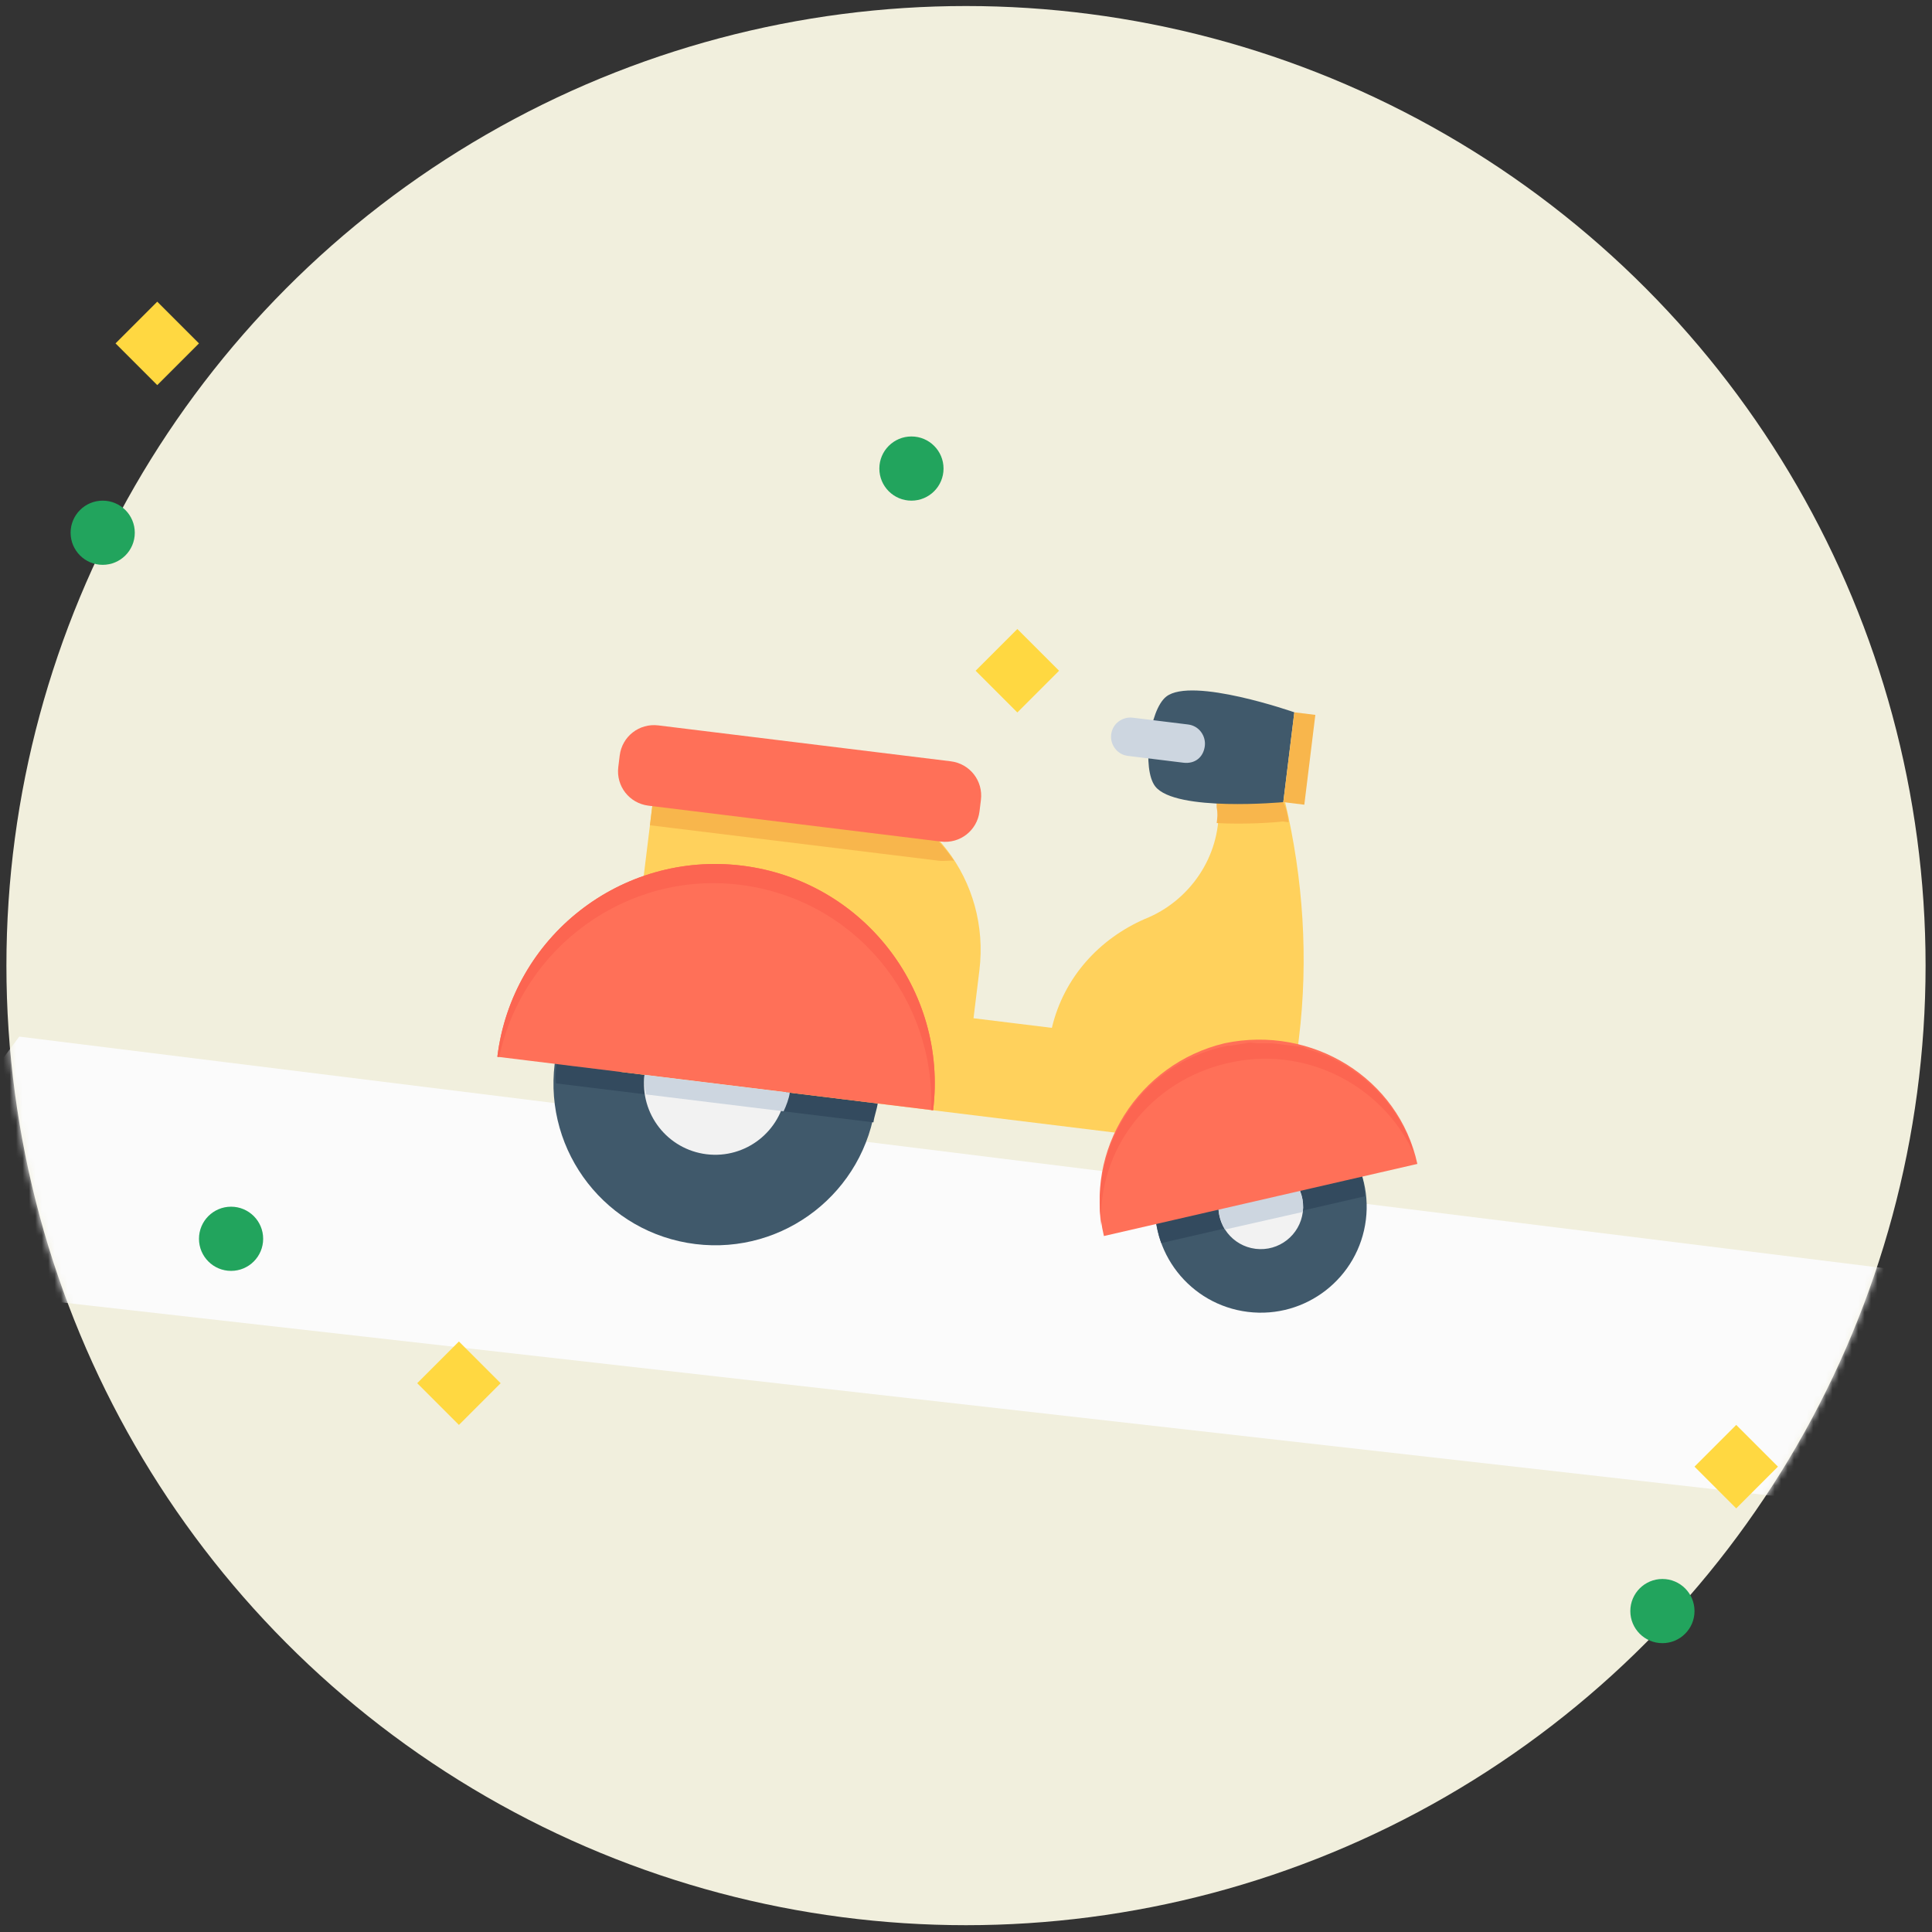 <?xml version="1.0" encoding="UTF-8"?>
<svg width="301px" height="301px" viewBox="0 0 301 301" version="1.1" xmlns="http://www.w3.org/2000/svg" xmlns:xlink="http://www.w3.org/1999/xlink">
    <rect x="0" y="0" width="301" height="301" fill="#333333" stroke="none"/>
    <title>image_motor</title>
    <defs>
        <circle id="path-1" cx="149.5" cy="149.5" r="149.5"></circle>
    </defs>
    <g id="-📱-UI" stroke="none" stroke-width="1" fill="none" fill-rule="evenodd">
        <g id="02-Walkthrough" transform="translate(-37, -131)">
            <g id="image_motor" transform="translate(37.095, 131.196)">
                <g id="illustration" transform="translate(0.905, 0.743)">
                    <mask id="mask-2" fill="white">
                        <use xlink:href="#path-1"></use>
                    </mask>
                    <use id="Mask" fill="#F1EFDD" xlink:href="#path-1"></use>
                    <polygon id="Rectangle" fill="#FBFBFB" mask="url(#mask-2)" points="2 160.561 304 198.061 319 237.061 -26 198.061"></polygon>
                    <g id="52" mask="url(#mask-2)">
                        <g transform="translate(149.5, 150) rotate(7) translate(-149.5, -150) translate(76, 102)">
                            <circle id="Oval" fill="#40596B" fill-rule="nonzero" cx="36.9" cy="70.5" r="25.2"></circle>
                            <path d="M12,70.5 C12,71.4 12,72.6 12.3,73.5 L62.1,73.5 C62.1,72.6 62.4,71.4 62.4,70.5 L12,70.5 Z" id="Path" fill="#334A5E" fill-rule="nonzero"></path>
                            <circle id="Oval" fill="#F2F2F2" fill-rule="nonzero" cx="36.9" cy="70.5" r="11.1"></circle>
                            <path d="M126.3,52.5 L126.3,70.5 L21.9,70.5 L21.9,22.5 L50.4,22.5 C64.5,22.5 75.6,33.9 75.6,48 L75.6,55.5 L87.9,55.5 C88.8,47.4 93.6,40.8 100.2,36.9 C106.8,33.3 110.7,25.8 109.5,18.3 L109.2,16.2 L119.7,16.2 C123.9,27.6 126.3,39.9 126.3,52.5 Z" id="Path" fill="#FFD15C" fill-rule="nonzero"></path>
                            <path d="M36.9,36.3 C18,36.3 2.7,51.6 2.7,70.5 L71.1,70.5 C71.1,51.6 55.8,36.3 36.9,36.3 Z" id="Path" fill="#FF7058" fill-rule="nonzero"></path>
                            <path d="M36.9,39.3 C54.9,39.3 69.3,53.1 70.8,70.5 L71.1,70.5 C71.1,51.6 55.8,36.3 36.9,36.3 C18,36.3 2.7,51.6 2.7,70.5 L3,70.5 C4.5,53.1 19.2,39.3 36.9,39.3 Z" id="Path" fill="#FC6551" fill-rule="nonzero"></path>
                            <path d="M25.8,70.5 C25.8,71.4 26.1,72.6 26.4,73.5 L48,73.5 C48.3,72.6 48.6,71.4 48.6,70.5 L48.6,70.5 L25.8,70.5 L25.8,70.5 Z" id="Path" fill="#CDD6E0" fill-rule="nonzero"></path>
                            <path d="M67.2,31.8 C68.1,31.8 69,31.5 69.6,31.5 C64.8,26.1 57.9,22.5 50.4,22.5 L21.9,22.5 L21.9,31.8 L67.2,31.8 Z" id="Path" fill="#F8B64C" fill-rule="nonzero"></path>
                            <path d="M67.2,28.8 L21.3,28.8 C18.3,28.8 15.9,26.4 15.9,23.4 L15.9,21.6 C15.9,18.6 18.3,16.2 21.3,16.2 L67.2,16.2 C70.2,16.2 72.6,18.6 72.6,21.6 L72.6,23.4 C72.6,26.4 70.2,28.8 67.2,28.8 Z" id="Path" fill="#FF7058" fill-rule="nonzero"></path>
                            <path d="M120.6,19.2 L119.7,19.2 C118.5,19.5 114,20.4 109.5,20.7 C109.5,19.8 109.5,19.2 109.2,18.3 L108.9,16.2 L119.4,16.2 C120,17.1 120.3,18 120.6,19.2 Z" id="Path" fill="#F8B64C" fill-rule="nonzero"></path>
                            <path d="M119.4,16.2 C119.4,16.2 102.9,19.8 99.3,16.2 C96.9,13.8 96.9,4.5 99.3,2.1 C102.9,-1.5 119.4,2.1 119.4,2.1 L119.4,16.2 Z" id="Path" fill="#40596B" fill-rule="nonzero"></path>
                            <rect id="Rectangle" fill="#F8B64C" fill-rule="nonzero" x="119.4" y="2.1" width="3.3" height="14.1"></rect>
                            <path d="M103.2,12 L94.5,12 C92.7,12 91.5,10.5 91.5,9 L91.5,9 C91.5,7.2 93,6 94.5,6 L103.2,6 C105,6 106.2,7.5 106.2,9 L106.2,9 C106.2,10.8 105,12 103.2,12 Z" id="Path" fill="#CDD6E0" fill-rule="nonzero"></path>
                            <g id="Group" stroke-width="1" fill="none" fill-rule="evenodd" transform="translate(96, 51)">
                                <circle id="Oval" fill="#40596B" fill-rule="nonzero" cx="27.6" cy="28.2" r="16.5"></circle>
                                <path d="M27.6,11.4 C18.6,11.4 11.1,18.9 11.1,27.9 C11.1,30.6 11.7,33.3 12.9,35.7 L43.5,24.6 C42.3,17.1 35.4,11.4 27.6,11.4 Z" id="Path" fill="#334A5E" fill-rule="nonzero"></path>
                                <circle id="Oval" fill="#F2F2F2" fill-rule="nonzero" cx="27.6" cy="28.2" r="6.6"></circle>
                                <path d="M34.2,28.2 C34.2,24.6 31.2,21.6 27.6,21.6 C24,21.6 21,24.6 21,28.2 C21,29.7 21.6,31.2 22.5,32.4 L34.2,28.2 C34.2,28.2 34.2,28.2 34.2,28.2 Z" id="Path" fill="#CDD6E0" fill-rule="nonzero"></path>
                                <path d="M18.9,3.6 C6,8.4 -0.9,22.8 3.9,35.7 L51,18.6 C46.5,5.7 32.1,-0.9 18.9,3.6 Z" id="Path" fill="#FF7058" fill-rule="nonzero"></path>
                                <path d="M3.3,34.2 C1.2,22.5 8.1,10.8 19.8,6.6 C31.2,2.4 43.8,6.9 50.1,16.8 C50.1,16.8 50.1,16.8 50.1,16.8 C50.1,16.5 49.8,16.2 49.8,15.9 C46.2,9 39.6,4.2 32.1,3 C31.8,3 31.2,2.7 30.9,2.7 C30.6,2.7 30,2.7 29.7,2.7 C28.8,2.7 27.6,2.7 26.7,2.7 C26.7,2.7 26.7,2.7 26.7,2.7 C25.5,2.7 24.6,3 23.4,3 C23.1,3 23.1,3 22.8,3 C21.9,3.3 20.7,3.6 19.8,3.9 C19.8,3.9 19.5,3.9 19.5,3.9 C6.6,8.1 4.4408921e-16,21.6 3.3,34.2 Z" id="Path" fill="#FC6551" fill-rule="nonzero"></path>
                            </g>
                        </g>
                    </g>
                </g>
                <g id="Group-2" transform="translate(10.905, 46.804)">
                    <circle id="Oval" fill="#22A45D" cx="248" cy="204" r="5"></circle>
                    <circle id="Oval-Copy" fill="#22A45D" cx="131" cy="26" r="5"></circle>
                    <circle id="Oval-Copy-2" fill="#22A45D" cx="5" cy="36" r="5"></circle>
                    <circle id="Oval-Copy-3" fill="#22A45D" cx="25" cy="146" r="5"></circle>
                    <polygon id="Polygon-Copy-3" fill="#FFD841" points="13.5 4.54747351e-13 20 6.5 13.5 13 7 6.5"></polygon>
                    <polygon id="Polygon" fill="#FFD841" points="60.5 162 67 168.5 60.5 175 54 168.5"></polygon>
                    <polygon id="Polygon-Copy" fill="#FFD841" points="259.5 175 266 181.5 259.5 188 253 181.5"></polygon>
                    <polygon id="Polygon-Copy-2" fill="#FFD841" points="147.5 51 154 57.5 147.5 64 141 57.5"></polygon>
                </g>
            </g>
        </g>
    </g>
</svg>